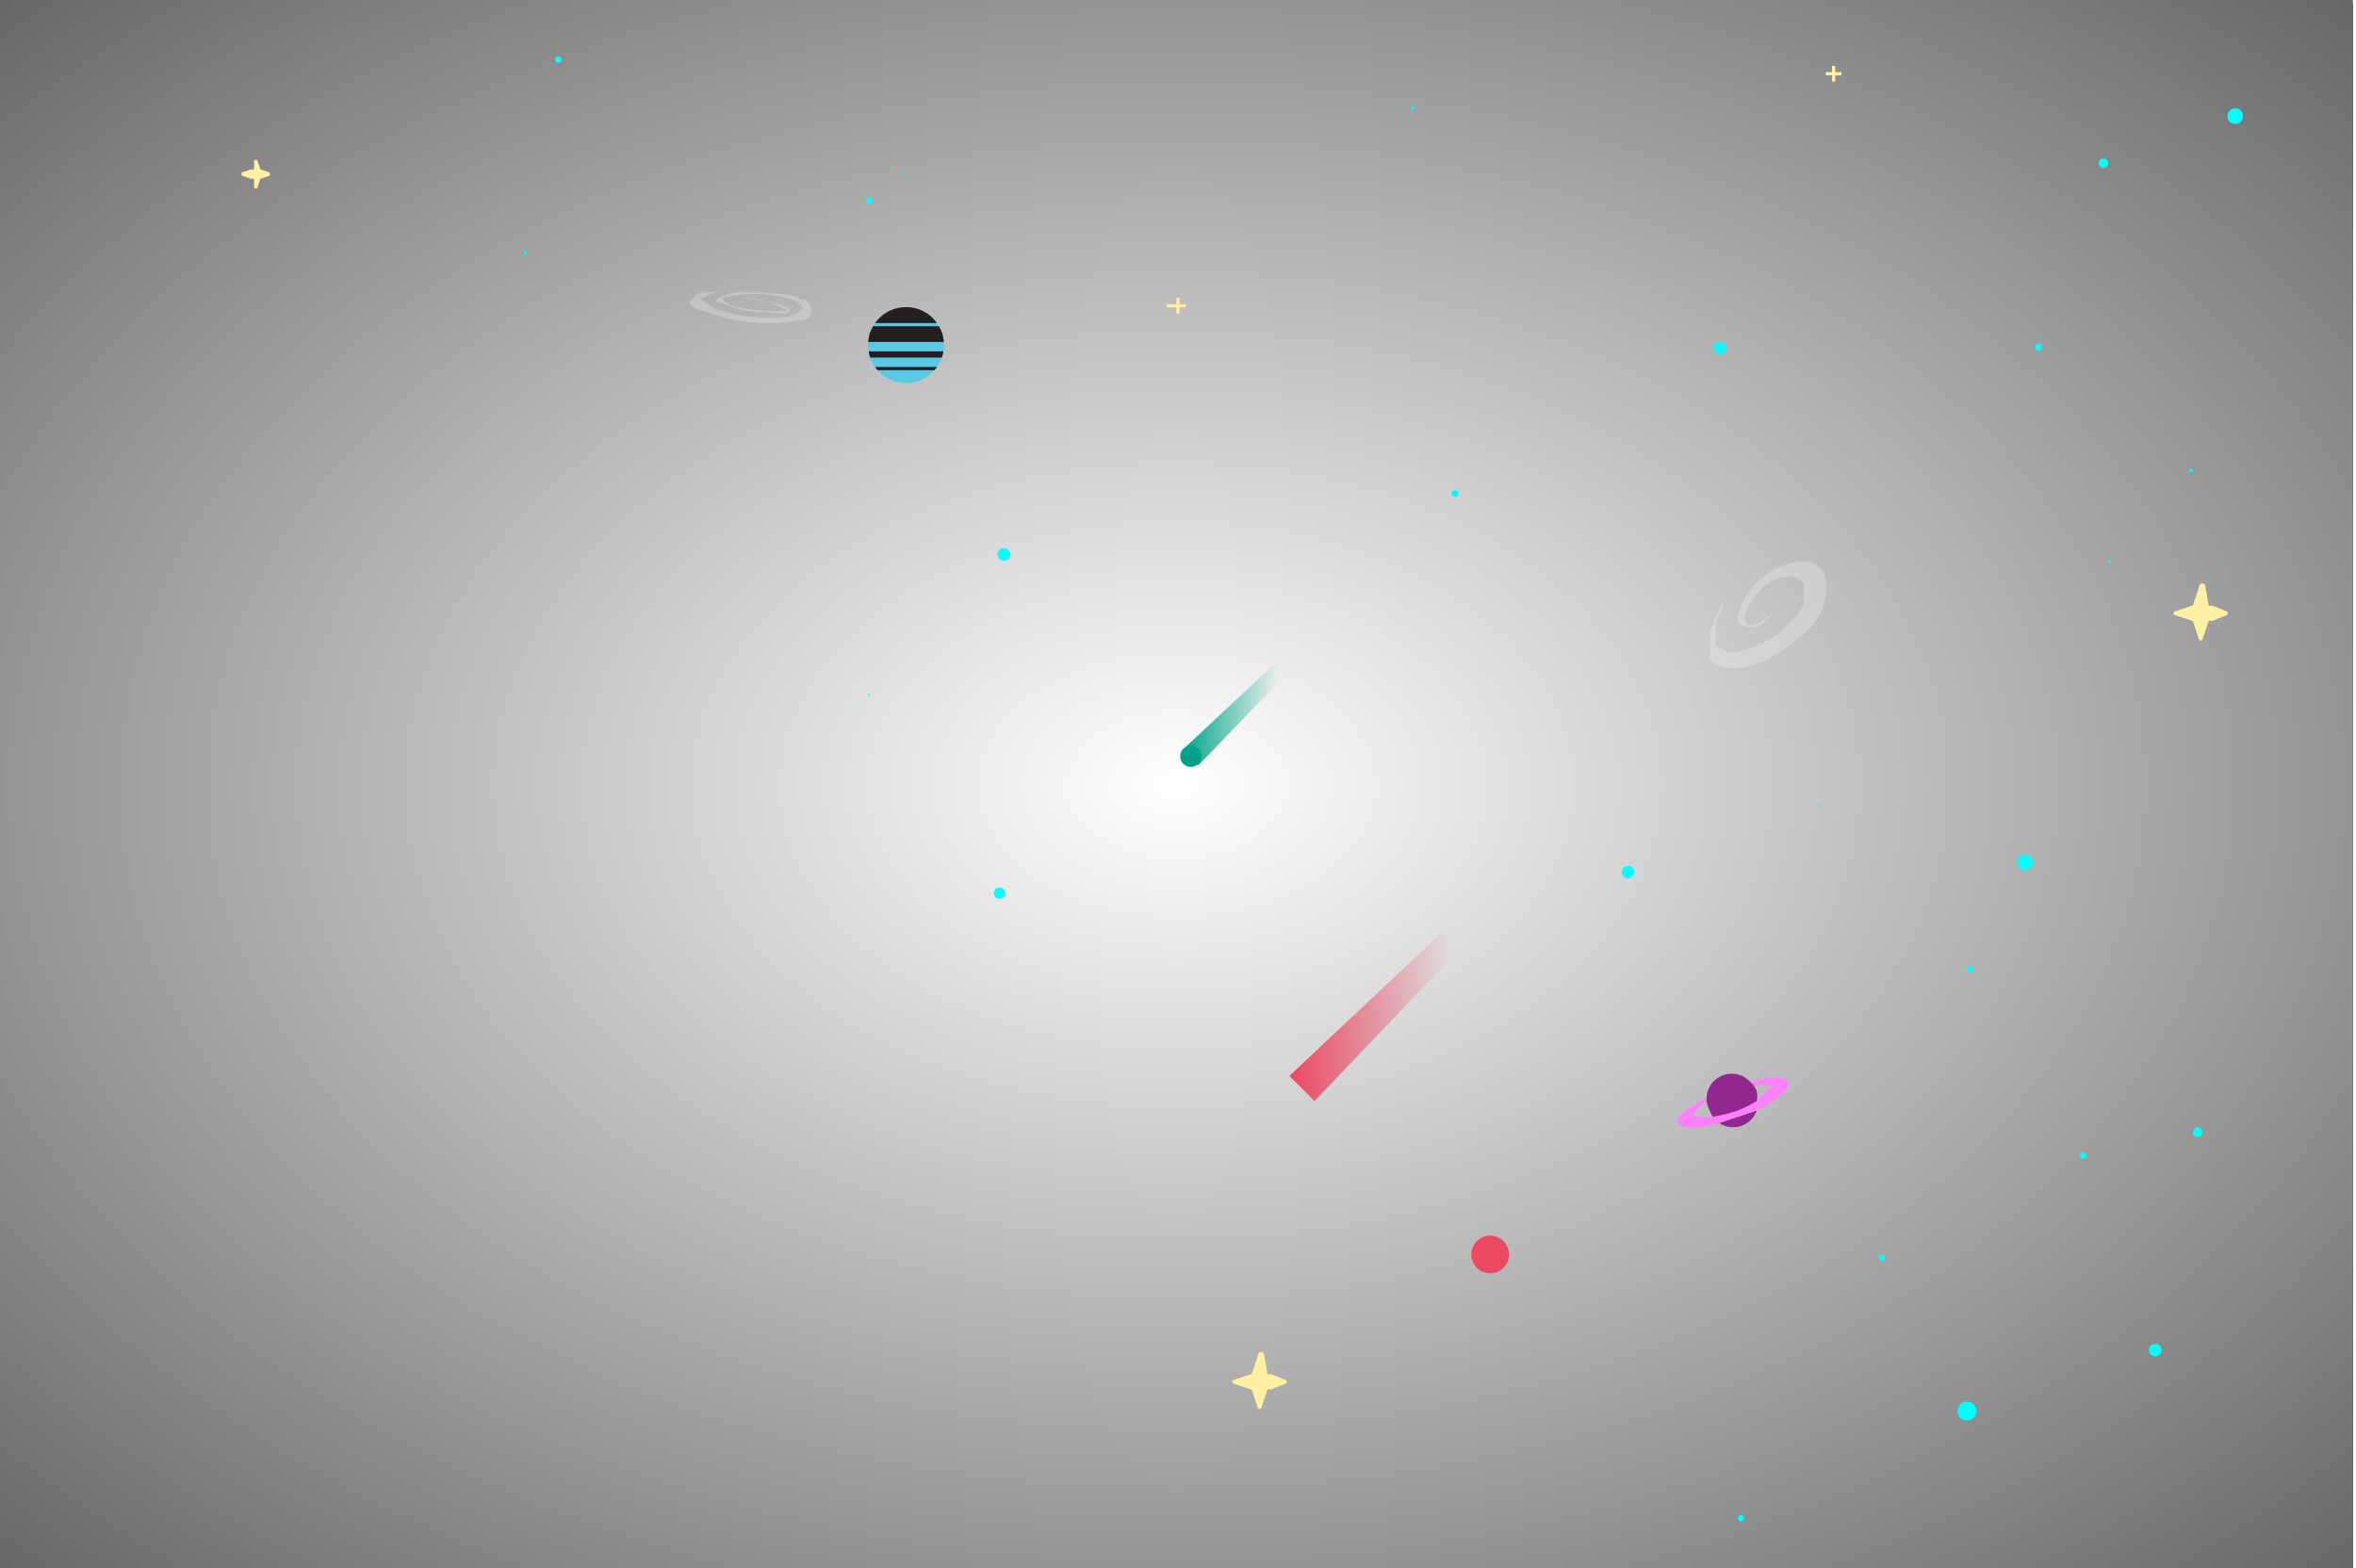 <svg xmlns="http://www.w3.org/2000/svg" xmlns:xlink="http://www.w3.org/1999/xlink" viewBox="0 0 751 500"><defs><linearGradient id="c" x1="376.9" x2="407.6" y1="227.1" y2="227.1" gradientUnits="userSpaceOnUse"><stop offset="0" stop-color="#00a388"/><stop offset="1" stop-color="#00a388" stop-opacity="0"/></linearGradient><linearGradient id="e" x1="411.1" x2="462.4" y1="322.9" y2="322.9" gradientUnits="userSpaceOnUse"><stop offset="0" stop-color="#ec4963"/><stop offset="1" stop-color="#ec4963" stop-opacity="0"/></linearGradient><radialGradient id="a" cx="596.1" cy="250.3" r="595.6" gradientTransform="matrix(1.5 0 0 1 -519 0)" gradientUnits="userSpaceOnUse"><stop offset="0" stop-color="#fff"/><stop offset="1"/></radialGradient><clipPath id="d"><circle cx="288.8" cy="110" r="12.1" style="fill:none"/></clipPath></defs><g style="isolation:isolate"><path d="M0 1h750v500H0z" style="fill:#0e0033"/><g style="mix-blend-mode:soft-light"><path d="M0 0h750v500H0z" style="fill:url(#a)"/></g><path d="M630 450a3 3 0 11-2-3 3 3 0 012 3zM179 19a1 1 0 11-1-1 1 1 0 011 1z" style="fill:#0ff"/><circle cx="167.5" cy="80.6" r=".5" style="fill:#0ff"/><path d="M550 110a2 2 0 11-2-1 2 2 0 012 1zM278 64a1 1 0 11-1-1 1 1 0 011 1zM288 55a1 1 0 010 1 1 1 0 010-1zM451 34a1 1 0 01-1 1 1 1 0 010-1 1 1 0 011 0z" style="fill:#0ff"/><circle cx="463.8" cy="157.3" r="1.1" style="fill:#0ff"/><path d="M322 177a2 2 0 11-1-2 2 2 0 011 2z" style="fill:#0ff"/><circle cx="276.9" cy="221.5" r=".3" style="fill:#0ff"/><circle cx="649.8" cy="110.7" r="1.1" style="fill:#0ff"/><circle cx="318.6" cy="284.7" r="1.8" style="fill:#0ff"/><path d="M554 484a1 1 0 101-1 1 1 0 00-1 1zM521 278a2 2 0 11-2-2 2 2 0 012 2zM629 309a1 1 0 11-1-1 1 1 0 011 1z" style="fill:#0ff"/><circle cx="579.8" cy="256.5" r=".3" style="fill:#0ff"/><path d="M599 401a1 1 0 101-1 1 1 0 00-1 1zM451 263z" style="fill:#0ff"/><path d="M547 203a5 5 0 000 3l4 2c6 0 11-3 16-6 3-3 7-6 8-10v-6a5 5 0 00-5-2 11 11 0 00-5 1 23 23 0 00-7 7c-1 2-3 5-1 7 1 1 6-1 8-4a9 9 0 01-6 5c-2 0-4 0-5-2a4 4 0 010-2 22 22 0 018-12 21 21 0 0113-5 7 7 0 015 2 7 7 0 012 4 19 19 0 01-2 11 24 24 0 01-5 6c-7 6-14 11-23 11-3 0-6-1-7-3v-8a39 39 0 015-11l-2 5a14 14 0 00-1 7zM249 98l2 1a49 49 0 01-19-2l-2-2a42 42 0 0124 1l2 2a2 2 0 01-1 1 8 8 0 01-4 2 50 50 0 01-24-3l-4-3a1 1 0 011 0 43 43 0 017-3c-4 2-8 0-10 3a2 2 0 00-1 1 1 1 0 000 1 7 7 0 004 2 55 55 0 0031 3 5 5 0 003-1c1-1 1-4-1-5l-5-2-12-1c-4 0-9 0-12 3l9 3 13 1 2-1-1-1a33 33 0 00-7-2l-7-1c4 0 9 1 12 3z" style="fill:#fff;opacity:.24;mix-blend-mode:soft-light"/><path d="M704 193l-1-6a1 1 0 00-2 0l-2 6-6 2a1 1 0 000 1l6 2 2 6a1 1 0 001 0l2-6a1 1 0 011 0l5-2a1 1 0 000-1l-5-2a1 1 0 01-1 0z" style="fill:#fff0a4"/><use transform="translate(656 150)" xlink:href="#b"/><path d="M83 54l-1-3h-1v3h-1l-3 1v1l3 1h1v3h1l1-3 3-1v-1l-3-1zM376 97v-2h-1v2h-3v1h3v2h1v-2h2v-1h-2zM585 23v-2h-1v2h-2v1h2v2h1v-1-1h2v-1h-2zM404 438l-1-6a1 1 0 00-2 0l-2 6-6 2a1 1 0 000 1l6 2 2 6a1 1 0 001 0l2-6a1 1 0 011 0l5-2a1 1 0 000-1l-5-2a1 1 0 01-1 0z" style="fill:#fff0a4"/><use transform="translate(356 395)" xlink:href="#b"/><path d="M377 239l31-29v7l-26 27-5-5z" style="fill:url(#c)"/><circle cx="379.6" cy="241.1" r="3.4" style="fill:#00a388"/><circle cx="288.8" cy="110" r="12.1" style="fill:#5ac9e3"/><g style="clip-path:url(#d)"><path d="M265 94h42v9h-42zM265 104h42v3h-42z" style="fill:#231f20;mix-blend-mode:soft-light"/><path d="M265 106h42v3h-42zM265 112h42v2h-42zM265 117h42v1h-42z" style="fill:#231f20;mix-blend-mode:soft-light"/></g><path d="M560 351l5-5h-6a8 8 0 011 2 8 8 0 010 3zM544 351c-3 2-5 4-4 5h6a8 8 0 01-1-2 8 8 0 01-1-3z" style="fill:none"/><path d="M548 358a8 8 0 0012-4l-6 2-6 2z" style="fill:#92278f"/><path d="M558 345a8 8 0 011 1h6l-5 5a44 44 0 01-7 3 46 46 0 01-7 2h-6c0-1 1-3 4-5a7 7 0 010-1c-6 3-10 6-9 8s6 2 13 0l6-2 6-2c6-3 11-7 10-9s-6-2-12 0z" style="fill:#ff80ff"/><path d="M559 346a8 8 0 00-1-1 8 8 0 00-14 5 7 7 0 000 1 8 8 0 001 3 8 8 0 001 2 46 46 0 008-2 44 44 0 006-3 8 8 0 000-3 8 8 0 00-1-2z" style="fill:#92278f"/><path d="M411 343l51-48v11l-43 45-8-8z" style="fill:url(#e)"/><path d="M481 400a6 6 0 11-5-6 6 6 0 015 6z" style="fill:#ec4963"/><circle cx="645.5" cy="274.9" r="2.5" style="fill:#0ff"/><circle cx="672.5" cy="178.9" r=".5" style="fill:#0ff"/><circle cx="698.5" cy="149.9" r=".5" style="fill:#0ff"/><circle cx="670.5" cy="52" r="1.5" style="fill:#0ff"/><circle cx="712.5" cy="37" r="2.5" style="fill:#0ff"/><circle cx="664" cy="368.4" r="1" style="fill:#0ff"/><circle cx="700.5" cy="360.9" r="1.5" style="fill:#0ff"/><circle cx="687" cy="430.4" r="2" style="fill:#0ff"/></g></svg>